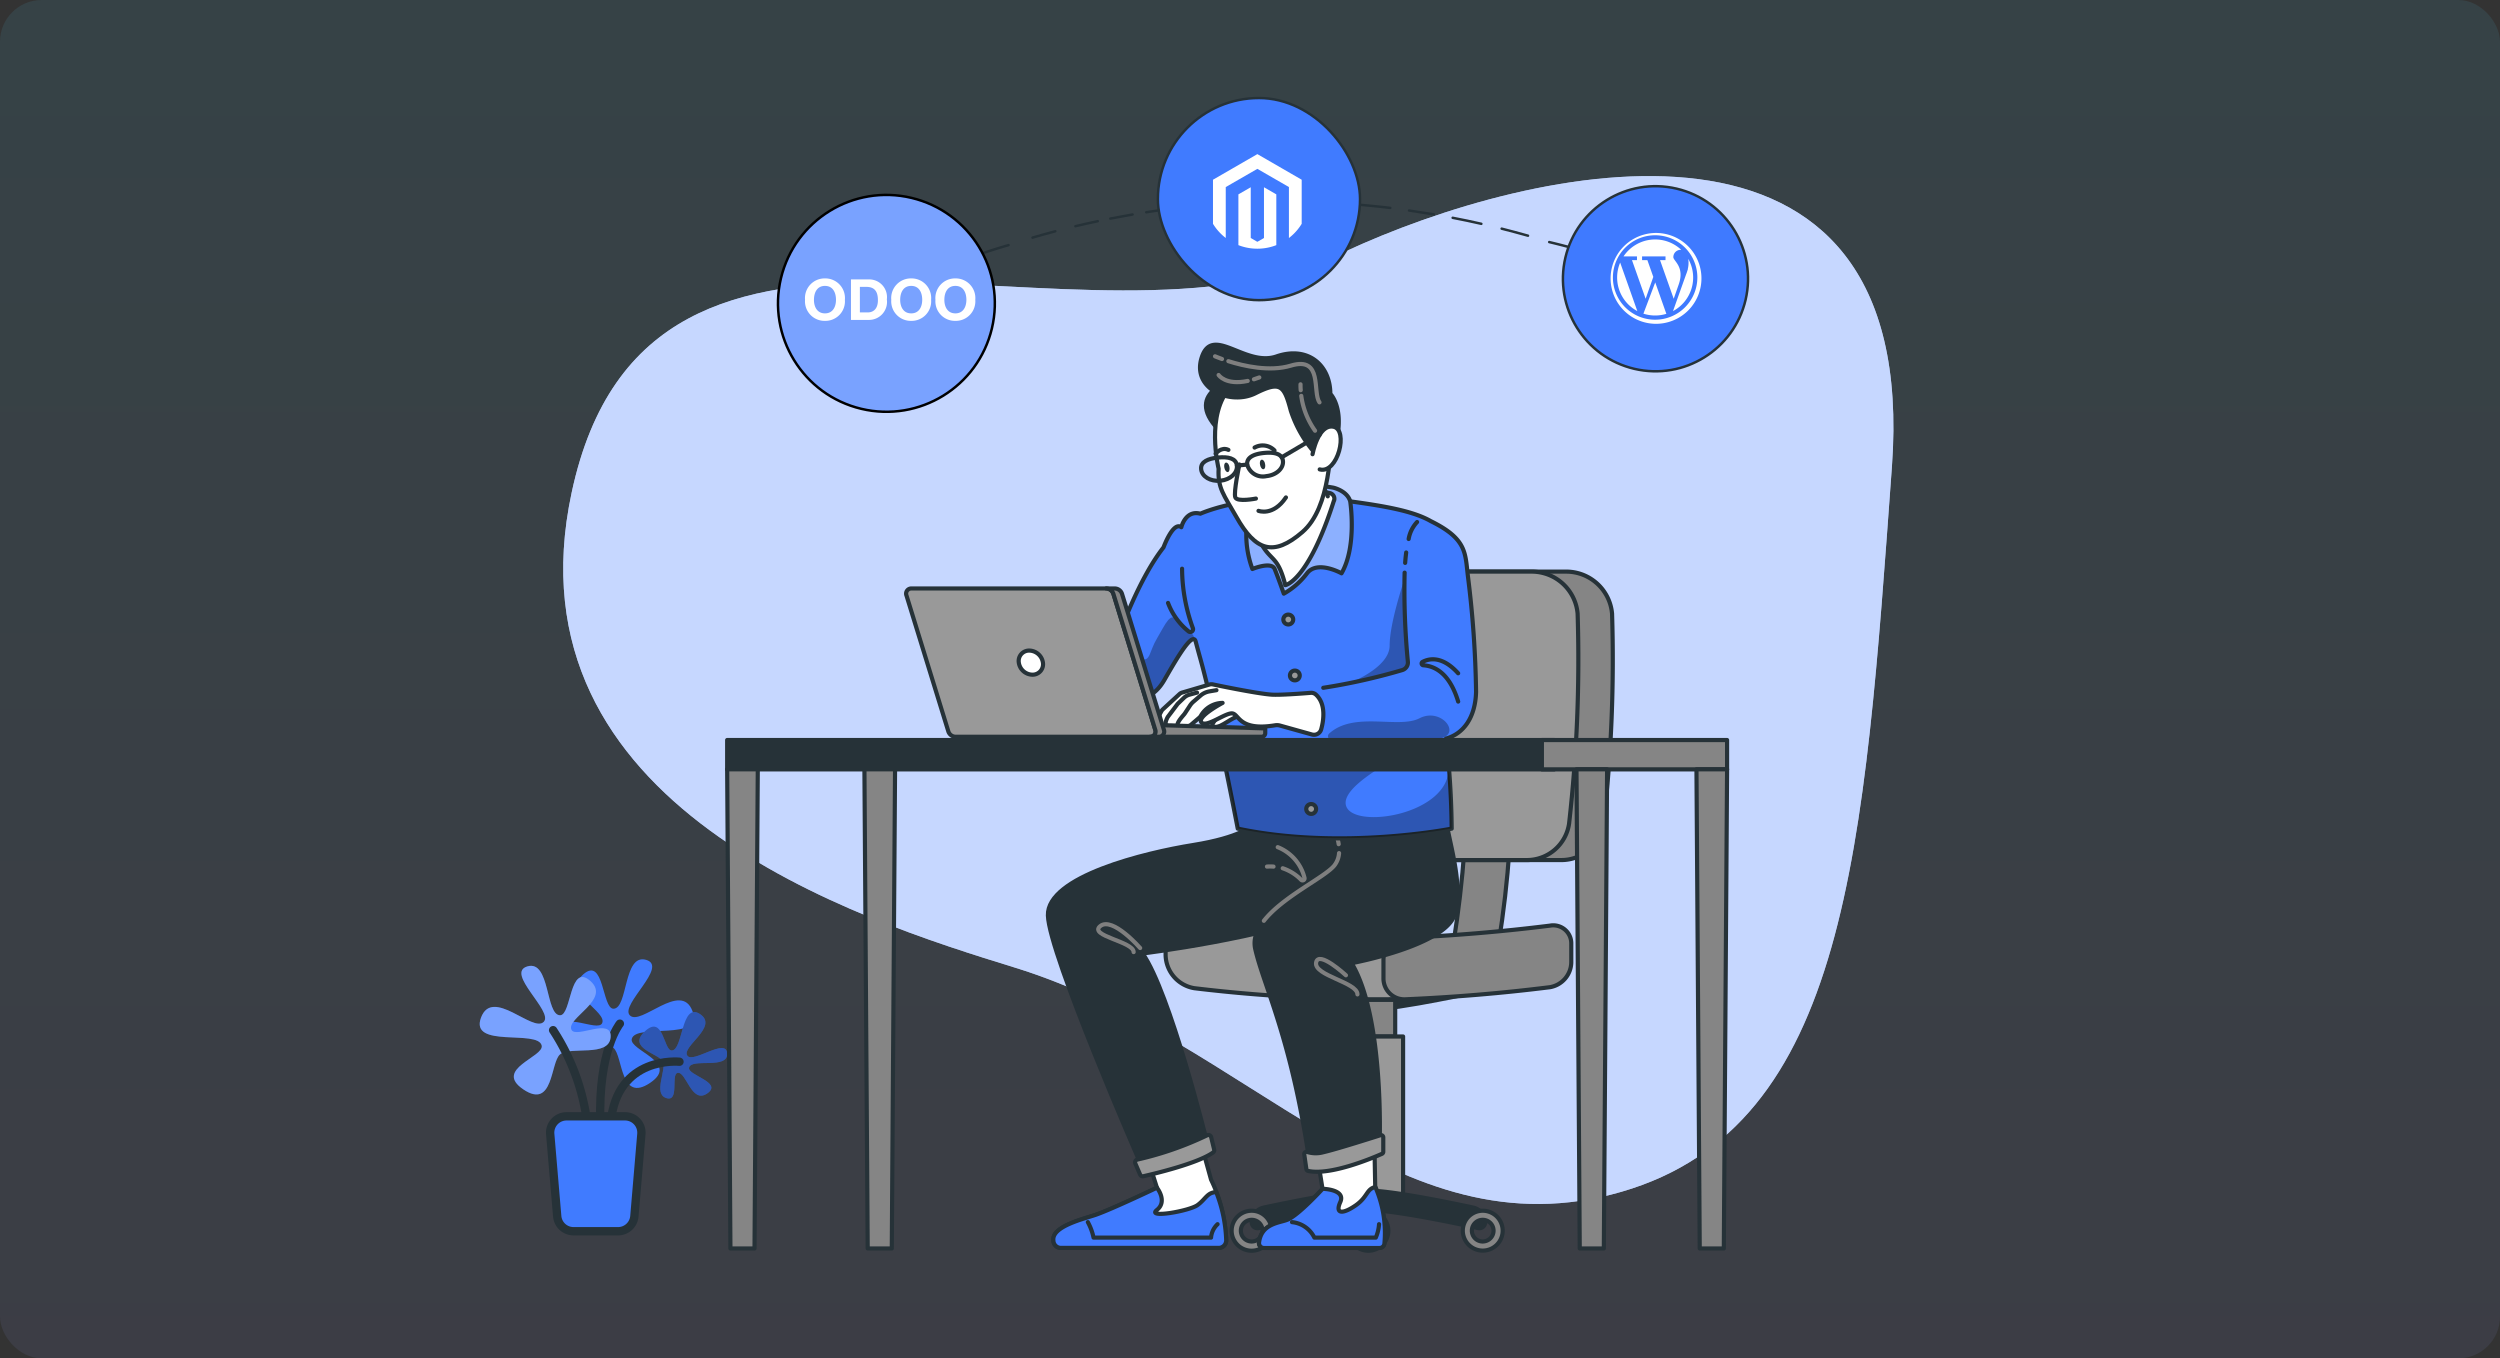 <svg xmlns="http://www.w3.org/2000/svg" xmlns:xlink="http://www.w3.org/1999/xlink" width="300" height="163" viewBox="0 0 300 163">
  <rect x="0" y="0" width="300" height="163" fill="#333333" stroke="none"/>
  <defs>
    <linearGradient id="linear-gradient" x1="0.5" y1="1" x2="0.5" gradientUnits="objectBoundingBox">
      <stop offset="0" stop-color="#8999e4"/>
      <stop offset="1" stop-color="#4dc7ed"/>
    </linearGradient>
    <clipPath id="clip-path">
      <path id="Path_9014" data-name="Path 9014" d="M224.229,194.99c.18.687.367,1.37.554,2.038,1.952,7.028,4.49,20.4,4.49,20.4,12.494,2.635,25.671,0,25.671,0a98.792,98.792,0,0,0-.679-10.8c2.046-.566,3.514-2.456,3.608-5.6a123.37,123.37,0,0,0-.976-13.86c-.34-2.815-.1-4.49-4.459-6.637-2.186-1.261-5.817-1.858-10.28-2.456-8.785-1.171-15.125.605-17.374,1.562-1.784-.469-2.28,1.624-2.28,1.624-.988-.746-2.136,2.417-2.136,2.417-2.889,3.686-5.161,9.894-5.919,12.1a2.585,2.585,0,0,1-.882,1.214,2.657,2.657,0,0,0-.91,3.494l4.2,1.285s2.034.531,3.588-2.143C221.738,197.4,223.862,193.608,224.229,194.99Z" transform="translate(-212.34 -177.691)" fill="#407bff" stroke="#263238" stroke-linecap="round" stroke-linejoin="round" stroke-width="0.5"/>
    </clipPath>
    <clipPath id="clip-path-2">
      <path id="Path_9033" data-name="Path 9033" d="M270.8,175.746c-.367-1.285-2.042-1.644-2.042-1.644-8-1.367-9.694,1.562-9.694,1.562a11.784,11.784,0,0,0,0,8.2s2.276-.945,2.667,0,1.1,2.959,1.1,2.959a9.026,9.026,0,0,0,2.784-2.44c1.238-1.628,4.142,0,4.142,0C271.64,181.13,270.8,175.746,270.8,175.746Zm-1.952-.094c-3.1,9.73-5.833,10.151-5.833,10.151-.91-3.576-1.691-2.8-2.928-5.033a7.609,7.609,0,0,1-.484-4.9.683.683,0,0,1,.351-.469c3.077-1.562,6.84-.988,8.39-.648a.695.695,0,0,1,.519.9Z" transform="translate(-258.325 -173.739)" fill="#407bff" stroke="#263238" stroke-linecap="round" stroke-linejoin="round" stroke-width="0.5"/>
    </clipPath>
    <clipPath id="clip-path-3">
      <ellipse id="Ellipse_114" data-name="Ellipse 114" cx="13.01" cy="13.01" rx="13.01" ry="13.01" transform="translate(0 25.31) rotate(-76.59)" fill="#407bff" stroke="#263238" stroke-linecap="round" stroke-linejoin="round" stroke-width="0.3"/>
    </clipPath>
    <clipPath id="clip-path-4">
      <ellipse id="Ellipse_118" data-name="Ellipse 118" cx="11.101" cy="11.101" rx="11.101" ry="11.101" transform="matrix(0.228, -0.974, 0.974, 0.228, 0, 21.619)" fill="#407bff" stroke="#263238" stroke-linecap="round" stroke-linejoin="round" stroke-width="0.3"/>
    </clipPath>
  </defs>
  <g id="تطوير_الحلول_الرقمية" data-name="تطوير الحلول الرقمية" transform="translate(-533 -7799.525)">
    <rect id="Rectangle_2949" data-name="Rectangle 2949" width="300" height="163" rx="5" transform="translate(533 7799.525)" opacity="0.1" fill="url(#linear-gradient)"/>
    <g id="Group_7244" data-name="Group 7244" transform="translate(-340 961)">
      <g id="Programmer-bro" transform="translate(902.809 6781.153)">
        <g id="freepik--background-simple--inject-62" transform="translate(37.778 78.5)">
          <path id="Path_8975" data-name="Path 8975" d="M102.509,173.864c-18.612-5.735-61.223-19.2-53.1-57,9.37-43.666,60.993-14.056,92.661-28.829,22.415-10.452,69.2-21.474,65.768,25.714-3.342,45.9-5.259,79.152-32.456,87.043S130.655,182.532,102.509,173.864Z" transform="translate(-48.392 -78.906)" fill="#c6d8ff"/>
          <path id="Path_8976" data-name="Path 8976" d="M102.509,173.864c-18.612-5.735-61.223-19.2-53.1-57,9.37-43.666,60.993-14.056,92.661-28.829,22.415-10.452,69.2-21.474,65.768,25.714-3.342,45.9-5.259,79.152-32.456,87.043S130.655,182.532,102.509,173.864Z" transform="translate(-48.392 -78.906)" fill="#c6d8ff" opacity="0.7"/>
        </g>
        <g id="freepik--Plant--inject-62" transform="translate(27.756 172.493)">
          <path id="Path_8977" data-name="Path 8977" d="M88.675,250.174c1.16.967.773,6.65,4.4,4.2s-2.552-3.893-2.2-5.279c.495-1.933,8.654.387,7.286-3.325s-6.248,1.871-7.529.489c-1.179-1.272,4.693-5.869,1.956-6.65s-2.155,5.867-3.912,5.867c-1.372,0-1.115-6.356-3.638-4.108s2.99,4.465,2.269,5.861c-.549,1.061-4.889-1.558-4.693.887S87.438,249.151,88.675,250.174Z" transform="translate(-72.627 -239.55)" fill="#407bff"/>
          <path id="Path_8978" data-name="Path 8978" d="M108.127,279.47s-2.637,3.2-2.343,11.9" transform="translate(-91.306 -271.753)" fill="none" stroke="#263238" stroke-linecap="round" stroke-linejoin="round" stroke-width="1"/>
          <path id="Path_8979" data-name="Path 8979" d="M132.913,278.167c-.468-.941-4.347-1.585-2.126-3.628s2.213,2.337,3.2,2.32c1.382-.023,1.113-5.88,3.394-4.369s-2.254,3.9-1.527,4.983c.667,1,4.692-2.221,4.782-.255s-4.287.51-4.568,1.7c-.218.922,4.1,1.761,2.182,3.093s-2.526-2.72-3.578-2.457c-.8.193.269,3.536-1.343,3.014S133.4,279.153,132.913,278.167Z" transform="translate(-110.944 -265.921)" fill="#407bff"/>
          <path id="Path_8980" data-name="Path 8980" d="M132.913,278.167c-.468-.941-4.347-1.585-2.126-3.628s2.213,2.337,3.2,2.32c1.382-.023,1.113-5.88,3.394-4.369s-2.254,3.9-1.527,4.983c.667,1,4.692-2.221,4.782-.255s-4.287.51-4.568,1.7c-.218.922,4.1,1.761,2.182,3.093s-2.526-2.72-3.578-2.457c-.8.193.269,3.536-1.343,3.014S133.4,279.153,132.913,278.167Z" transform="translate(-110.944 -265.921)" opacity="0.3"/>
          <path id="Path_8981" data-name="Path 8981" d="M120.546,303.025s-7.514-.783-8.256,7.334" transform="translate(-96.572 -290.738)" fill="none" stroke="#263238" stroke-linecap="round" stroke-linejoin="round" stroke-width="1"/>
          <path id="Path_8982" data-name="Path 8982" d="M40.617,254.223c-1.16.967-.773,6.65-4.4,4.2s2.554-3.9,2.2-5.279c-.493-1.933-8.654.387-7.284-3.325s6.246,1.873,7.539.489c1.177-1.27-4.693-5.867-1.956-6.65s2.148,5.869,3.911,5.869c1.372,0,1.117-6.358,3.64-4.108s-2.992,4.465-2.269,5.861c.547,1.061,4.889-1.558,4.693.885S41.848,253.2,40.617,254.223Z" transform="translate(-30.979 -242.816)" fill="#407bff"/>
          <path id="Path_8983" data-name="Path 8983" d="M40.617,254.223c-1.16.967-.773,6.65-4.4,4.2s2.554-3.9,2.2-5.279c-.493-1.933-8.654.387-7.284-3.325s6.246,1.873,7.539.489c1.177-1.27-4.693-5.867-1.956-6.65s2.148,5.869,3.911,5.869c1.372,0,1.117-6.358,3.64-4.108s-2.992,4.465-2.269,5.861c.547,1.061,4.889-1.558,4.693.885S41.848,253.2,40.617,254.223Z" transform="translate(-30.979 -242.816)" fill="#fff" opacity="0.3"/>
          <path id="Path_8984" data-name="Path 8984" d="M76.54,283.52a26.273,26.273,0,0,1,4.2,12.2" transform="translate(-67.733 -275.02)" fill="none" stroke="#263238" stroke-linecap="round" stroke-linejoin="round" stroke-width="1"/>
          <path id="Path_8985" data-name="Path 8985" d="M77.51,350.79h5.335a1.968,1.968,0,0,0,1.97-1.805l.839-9.859A1.968,1.968,0,0,0,83.694,337H76.671a1.966,1.966,0,0,0-1.958,2.126l.839,9.859A1.966,1.966,0,0,0,77.51,350.79Z" transform="translate(-66.253 -318.162)" fill="#407bff" stroke="#263238" stroke-linecap="round" stroke-linejoin="round" stroke-width="1"/>
        </g>
        <g id="freepik--Character--inject-62" transform="translate(95.35 98.739)">
          <path id="Path_8986" data-name="Path 8986" d="M274.015,331.443c-3.6,0-14-2.343-14-2.343h28.01S277.615,331.443,274.015,331.443Z" transform="translate(-234.961 -251.656)" fill="#263238" stroke="#263238" stroke-linecap="round" stroke-linejoin="round" stroke-width="0.5"/>
          <rect id="Rectangle_3253" data-name="Rectangle 3253" width="6.419" height="4.4" transform="translate(35.845 78.612)" fill="#858585" stroke="#263238" stroke-linecap="round" stroke-linejoin="round" stroke-width="0.5"/>
          <rect id="Rectangle_3254" data-name="Rectangle 3254" width="8.316" height="18.916" transform="translate(34.896 83.012)" fill="#999" stroke="#263238" stroke-linecap="round" stroke-linejoin="round" stroke-width="0.5"/>
          <path id="Path_8987" data-name="Path 8987" d="M327.423,297.1H322c.6-3.725,1.046-7.52,1.32-11.28h5.4C328.466,289.58,328.024,293.375,327.423,297.1Z" transform="translate(-272.748 -225.273)" fill="#858585" stroke="#263238" stroke-linecap="round" stroke-linejoin="round" stroke-width="0.5"/>
          <path id="Path_8988" data-name="Path 8988" d="M314.148,200.48h-23.3a4.045,4.045,0,0,0-4,5.04,177.125,177.125,0,0,1,2.663,25.2,4.353,4.353,0,0,0,4.392,4.373h19.615a5.115,5.115,0,0,0,5.009-4.373,175.235,175.235,0,0,0,1.023-25.2A5.529,5.529,0,0,0,314.148,200.48Z" transform="translate(-251.262 -173.253)" fill="#858585" stroke="#263238" stroke-linecap="round" stroke-linejoin="round" stroke-width="0.5"/>
          <path id="Path_8989" data-name="Path 8989" d="M315.422,205.52a175.235,175.235,0,0,1-1.023,25.2,5.115,5.115,0,0,1-5.009,4.373H293.906a4.353,4.353,0,0,1-4.392-4.373,177.127,177.127,0,0,0-2.659-25.2,4.039,4.039,0,0,1,4-5.04h19.166A5.529,5.529,0,0,1,315.422,205.52Z" transform="translate(-251.267 -173.253)" fill="#999" stroke="#263238" stroke-linecap="round" stroke-linejoin="round" stroke-width="0.5"/>
          <path id="Path_8990" data-name="Path 8990" d="M288.02,394.548a.7.7,0,0,1-.843.679c-2.549-.554-10.182-2.163-13.161-2.163s-10.616,1.609-13.165,2.163a.691.691,0,0,1-.839-.679h0a1.823,1.823,0,0,1,1.441-1.784c2.983-.64,9.788-2.034,12.564-2.034s9.581,1.394,12.564,2.034A1.827,1.827,0,0,1,288.02,394.548Z" transform="translate(-234.961 -289.223)" fill="#263238" stroke="#263238" stroke-linecap="round" stroke-linejoin="round" stroke-width="0.5"/>
          <path id="Path_8991" data-name="Path 8991" d="M256.251,396.91a2.4,2.4,0,1,0,2.393,2.393A2.4,2.4,0,0,0,256.251,396.91Zm0,3.693a1.3,1.3,0,1,1,1.3-1.3A1.3,1.3,0,0,1,256.251,400.6Z" transform="translate(-231.206 -292.99)" fill="#858585" stroke="#263238" stroke-linecap="round" stroke-linejoin="round" stroke-width="0.5"/>
          <path id="Path_8992" data-name="Path 8992" d="M292.125,396.91a2.4,2.4,0,1,0,2.389,2.378A2.4,2.4,0,0,0,292.125,396.91Zm0,3.693a1.3,1.3,0,1,1,.922-.388A1.3,1.3,0,0,1,292.125,400.6Z" transform="translate(-253.071 -292.99)" fill="#858585" stroke="#263238" stroke-linecap="round" stroke-linejoin="round" stroke-width="0.5"/>
          <path id="Path_8993" data-name="Path 8993" d="M327.257,396.91a2.393,2.393,0,1,0,1.695.7A2.4,2.4,0,0,0,327.257,396.91Zm0,3.693a1.3,1.3,0,1,1,1.3-1.3A1.3,1.3,0,0,1,327.257,400.6Z" transform="translate(-274.491 -292.99)" fill="#858585" stroke="#263238" stroke-linecap="round" stroke-linejoin="round" stroke-width="0.5"/>
          <path id="Path_8994" data-name="Path 8994" d="M264.976,310.765a184.707,184.707,0,0,1-27.99-1.238,2.928,2.928,0,0,0-3.448,2.963v.457a4.119,4.119,0,0,0,3.448,3.967,185.216,185.216,0,0,0,27.99,1.238Z" transform="translate(-218.824 -239.696)" fill="#999" stroke="#263238" stroke-linecap="round" stroke-linejoin="round" stroke-width="0.5"/>
          <path id="Path_8995" data-name="Path 8995" d="M320.474,316.619c-5.8.726-11.553,1.206-17.394,1.456a2.5,2.5,0,0,1-2.581-2.518v-2.245a2.647,2.647,0,0,1,2.581-2.62c5.856-.254,11.592-.734,17.394-1.46a2.163,2.163,0,0,1,2.561,2.19v2.245A3.077,3.077,0,0,1,320.474,316.619Z" transform="translate(-259.642 -239.522)" fill="#858585" stroke="#263238" stroke-linecap="round" stroke-linejoin="round" stroke-width="0.5"/>
          <path id="Path_8996" data-name="Path 8996" d="M219.773,383.355a18.126,18.126,0,0,0-1.823-7.282l-2-7.223-6.247,2.667,1.757,5.532s-5.368,2.561-7.352,3.252c-1.32.461-5.271,1.367-5.076,3.061h0a.91.91,0,0,0,.91.91h18.92a.91.91,0,0,0,.914-.918Z" transform="translate(-197.784 -275.886)" fill="#fff" stroke="#263238" stroke-linecap="round" stroke-linejoin="round" stroke-width="0.5"/>
          <path id="Path_8997" data-name="Path 8997" d="M216.333,391.921c-.976.718-6.181,1.628-4.876.586s0-2.667,0-2.667-5.368,2.561-7.352,3.252c-1.32.461-5.271,1.367-5.076,3.061a.91.91,0,0,0,.91.91h18.92a.906.906,0,0,0,.91-.918,17.23,17.23,0,0,0-1.195-5.771C217.5,390.387,217.309,391.207,216.333,391.921Z" transform="translate(-197.784 -288.681)" fill="#407bff" stroke="#263238" stroke-linecap="round" stroke-linejoin="round" stroke-width="0.5"/>
          <path id="Path_8998" data-name="Path 8998" d="M262.81,386.548h13.86a.6.6,0,0,0,.586-.484,13.774,13.774,0,0,0-1.085-6.836l-.125-6.637-7.1,1.206.9,5.661s-2.858,3.147-4.217,3.709c-.953.39-3.123.437-3.412,2.733a.593.593,0,0,0,.593.648Z" transform="translate(-236.304 -278.166)" fill="#fff" stroke="#263238" stroke-linecap="round" stroke-linejoin="round" stroke-width="0.5"/>
          <path id="Path_8999" data-name="Path 8999" d="M273.865,391.814c-1.464,1.023-2.546,1.144-1.862-.39s-2.12-1.589-2.12-1.589-2.858,3.147-4.217,3.709c-.953.39-3.123.437-3.412,2.733a.593.593,0,0,0,.593.664h13.86a.6.6,0,0,0,.586-.484,13.774,13.774,0,0,0-1.085-6.836C275.122,389.87,275.317,390.787,273.865,391.814Z" transform="translate(-236.326 -288.547)" fill="#407bff" stroke="#263238" stroke-linecap="round" stroke-linejoin="round" stroke-width="0.5"/>
          <path id="Path_9000" data-name="Path 9000" d="M221.9,277.047s-1.4,1.429-7.11,2.343-17.569,3.772-17.425,8.457,11.065,29.673,11.065,29.673,5.466-1.039,8-2.6c0,0-4.4-17.831-7.7-22.516,0,0,14.809-1.823,23-5.2s3.373-11.088,3.373-11.088Z" transform="translate(-196.775 -219.354)" fill="#263238" stroke="#263238" stroke-linecap="round" stroke-linejoin="round" stroke-width="0.5"/>
          <path id="Path_9001" data-name="Path 9001" d="M269.911,276.375s2.1,3.514.531,5.466-10.483,5.595-9.476,10.022,4.334,10.67,6.5,25.507a43.459,43.459,0,0,0,8.429-2.214s.562-15.094-3.362-21.6c0,0,11.237-2.081,12.377-5.857s-.992-9.546-1.035-11.608Z" transform="translate(-235.495 -219.342)" fill="#263238" stroke="#263238" stroke-linecap="round" stroke-linejoin="round" stroke-width="0.5"/>
          <path id="Path_9002" data-name="Path 9002" d="M265.481,291.117a5.2,5.2,0,0,0-.781,0" transform="translate(-237.82 -228.493)" fill="none" stroke="#7f7f7f" stroke-linecap="round" stroke-linejoin="round" stroke-width="0.5"/>
          <path id="Path_9003" data-name="Path 9003" d="M268,285.17a5.329,5.329,0,0,1,3.213,3.69.242.242,0,0,1-.39.242,5.568,5.568,0,0,0-2.222-1.4" transform="translate(-239.831 -224.877)" fill="none" stroke="#7f7f7f" stroke-linecap="round" stroke-linejoin="round" stroke-width="0.5"/>
          <path id="Path_9004" data-name="Path 9004" d="M217.073,312.194c0-1.269-5.466-1.952-4-3.123s4.783,2.635,4.783,2.635" transform="translate(-206.196 -239.31)" fill="none" stroke="#7f7f7f" stroke-linecap="round" stroke-linejoin="round" stroke-width="0.5"/>
          <path id="Path_9005" data-name="Path 9005" d="M284.738,323.786c0-1.452-5.224-2.245-4.962-3.807s3.58,1.515,3.58,1.515" transform="translate(-247.003 -245.826)" fill="none" stroke="#7f7f7f" stroke-linecap="round" stroke-linejoin="round" stroke-width="0.5"/>
          <path id="Path_9006" data-name="Path 9006" d="M224.189,377.06l.574,1.327a.344.344,0,0,0,.39.2c1.261-.285,6.524-1.527,8.371-2.854a.332.332,0,0,0,.125-.351l-.359-1.48a.34.34,0,0,0-.5-.219,39.44,39.44,0,0,1-8.375,2.909.347.347,0,0,0-.23.468Z" transform="translate(-213.109 -278.806)" fill="#999" stroke="#263238" stroke-linecap="round" stroke-linejoin="round" stroke-width="0.5"/>
          <path id="Path_9007" data-name="Path 9007" d="M276.146,375.99a.269.269,0,0,1,.355-.293,3.432,3.432,0,0,0,1.952.027c1.448-.328,5.591-1.64,6.825-2.034a.269.269,0,0,1,.351.258v1.726a.266.266,0,0,1-.16.246c-.968.433-6.157,2.655-8.871,2.05a.265.265,0,0,1-.2-.226Z" transform="translate(-244.795 -278.828)" fill="#999" stroke="#263238" stroke-linecap="round" stroke-linejoin="round" stroke-width="0.5"/>
          <path id="Path_9008" data-name="Path 9008" d="M272.763,287a2.733,2.733,0,0,1-.566,1.484c-1.148,1.425-6.2,3.748-8.457,6.637" transform="translate(-237.234 -225.993)" fill="none" stroke="#7f7f7f" stroke-linecap="round" stroke-linejoin="round" stroke-width="0.5"/>
          <path id="Path_9009" data-name="Path 9009" d="M286.22,282a6.249,6.249,0,0,1,.2.878" transform="translate(-250.937 -222.945)" fill="none" stroke="#7f7f7f" stroke-linecap="round" stroke-linejoin="round" stroke-width="0.5"/>
          <path id="Path_9010" data-name="Path 9010" d="M209.64,400.42a6.669,6.669,0,0,1,.683,1.855h14.1a2.491,2.491,0,0,1,.781-1.609" transform="translate(-204.257 -295.13)" fill="none" stroke="#263238" stroke-linecap="round" stroke-linejoin="round" stroke-width="0.5"/>
          <path id="Path_9011" data-name="Path 9011" d="M272.39,400.42a3.356,3.356,0,0,1,2.682,1.855h7.371a4.794,4.794,0,0,0,.39-1.609" transform="translate(-242.507 -295.13)" fill="none" stroke="#263238" stroke-linecap="round" stroke-linejoin="round" stroke-width="0.5"/>
          <path id="Path_9012" data-name="Path 9012" d="M224.229,194.99c.18.687.367,1.37.554,2.038,1.952,7.028,4.49,20.4,4.49,20.4,12.494,2.635,25.671,0,25.671,0a98.792,98.792,0,0,0-.679-10.8c2.046-.566,3.514-2.456,3.608-5.6a123.37,123.37,0,0,0-.976-13.86c-.34-2.815-.1-4.49-4.459-6.637-2.186-1.261-5.817-1.858-10.28-2.456-8.785-1.171-15.125.605-17.374,1.562-1.784-.469-2.28,1.624-2.28,1.624-.988-.746-2.136,2.417-2.136,2.417-2.889,3.686-5.161,9.894-5.919,12.1a2.585,2.585,0,0,1-.882,1.214,2.657,2.657,0,0,0-.91,3.494l4.2,1.285s2.034.531,3.588-2.143C221.738,197.4,223.862,193.608,224.229,194.99Z" transform="translate(-205.903 -159.361)" fill="#407bff"/>
          <g id="Group_5369" data-name="Group 5369" transform="translate(6.438 18.33)" clip-path="url(#clip-path)">
            <path id="Path_9013" data-name="Path 9013" d="M222.393,222.475s-.1-1.952-1.659-2.292.437-.925,1.659-.633.937-.781,1.983-2.538,1.562-3.147,2.444-2.136,1.8,1.171,2.175,2.553-1.48,4.685-1.48,4.685l-2.913,2.261-1.48.828h-2.206l-.757-1.909Z" transform="translate(-217.107 -200.15)" opacity="0.3"/>
          </g>
          <path id="Path_9015" data-name="Path 9015" d="M224.229,194.99c.18.687.367,1.37.554,2.038,1.952,7.028,4.49,20.4,4.49,20.4,12.494,2.635,25.671,0,25.671,0a98.792,98.792,0,0,0-.679-10.8c2.046-.566,3.514-2.456,3.608-5.6a123.37,123.37,0,0,0-.976-13.86c-.34-2.815-.1-4.49-4.459-6.637-2.186-1.261-5.817-1.858-10.28-2.456-8.785-1.171-15.125.605-17.374,1.562-1.784-.469-2.28,1.624-2.28,1.624-.988-.746-2.136,2.417-2.136,2.417-2.889,3.686-5.161,9.894-5.919,12.1a2.585,2.585,0,0,1-.882,1.214,2.657,2.657,0,0,0-.91,3.494l4.2,1.285s2.034.531,3.588-2.143C221.738,197.4,223.862,193.608,224.229,194.99Z" transform="translate(-205.903 -159.361)" fill="none" stroke="#263238" stroke-linecap="round" stroke-linejoin="round" stroke-width="0.5"/>
          <path id="Path_9016" data-name="Path 9016" d="M278.388,264.573a70.584,70.584,0,0,0-.371-7.512c.426,5.946-11.955,7.809-12.345,4.584s12.037-7.871,5.275-6.247c-5.9,1.417-17.335.062-20.146-.3,1.081,5.076,1.917,9.48,1.917,9.48C265.211,267.208,278.388,264.573,278.388,264.573Z" transform="translate(-229.347 -206.525)" opacity="0.3"/>
          <path id="Path_9017" data-name="Path 9017" d="M296.411,202.92s-1.769,5.173-1.765,7.906-4.955,4.568-4.966,4.568c2.659-.539,5.243-1.253,6.477-1.612a.949.949,0,0,0,.687-1,95.2,95.2,0,0,1-.433-9.866Z" transform="translate(-253.047 -174.74)" opacity="0.3"/>
          <path id="Path_9018" data-name="Path 9018" d="M235.973,199.59a21.06,21.06,0,0,0,1.3,7.141.336.336,0,0,1-.508.39,7.937,7.937,0,0,1-2.475-3.424" transform="translate(-219.283 -172.71)" fill="none" stroke="#263238" stroke-linecap="round" stroke-linejoin="round" stroke-width="0.5"/>
          <path id="Path_9019" data-name="Path 9019" d="M316.614,232.5c-1.031-3.416-2.815-4.271-4.2-4.357a.219.219,0,0,1-.1-.39c.8-.433,2.37-.781,4.295,1.351" transform="translate(-266.792 -189.678)" fill="none" stroke="#263238" stroke-linecap="round" stroke-linejoin="round" stroke-width="0.5"/>
          <path id="Path_9020" data-name="Path 9020" d="M270.9,214.354a.59.59,0,1,1-.271-.567.59.59,0,0,1,.271.567Z" transform="translate(-240.88 -181.309)" fill="#999" stroke="#263238" stroke-linecap="round" stroke-linejoin="round" stroke-width="0.5"/>
          <path id="Path_9021" data-name="Path 9021" d="M272.931,231.486a.586.586,0,1,1-.586-.586A.586.586,0,0,1,272.931,231.486Z" transform="translate(-242.123 -191.796)" fill="#999" stroke="#263238" stroke-linecap="round" stroke-linejoin="round" stroke-width="0.5"/>
          <path id="Path_9022" data-name="Path 9022" d="M277.949,272.506a.59.59,0,1,1-.59-.586.59.59,0,0,1,.59.586Z" transform="translate(-245.177 -216.8)" fill="#999" stroke="#263238" stroke-linecap="round" stroke-linejoin="round" stroke-width="0.5"/>
          <path id="Path_9023" data-name="Path 9023" d="M249.118,243.093s-1.917,1.827-1,1.858,2.065-1.226,3.123-1.37-.652-.781-.652-.781Z" transform="translate(-227.559 -199.05)" fill="#fff" stroke="#263238" stroke-linecap="round" stroke-linejoin="round" stroke-width="0.5"/>
          <path id="Path_9024" data-name="Path 9024" d="M250,236.341a.839.839,0,0,0-.636-.211c-.937.078-3.631.281-4.646.219-1.8-.113-7.118-1.238-7.118-1.238a.836.836,0,0,0-.367.02l-3.291.968a.781.781,0,0,0-.32.184l-1.991,1.827a.851.851,0,0,0-.164.211l-.414.757a.812.812,0,0,0,.144.972h0l3.287.086a.781.781,0,0,0,.554-.2l.976-.836a.89.89,0,0,0,.168-.2,3.039,3.039,0,0,1,2.616-1.562s-3.123,1.659-2.534,2.343,2.979-1.269,3.76-1.074.832,2.112,5.076,1.417a1.335,1.335,0,0,1,.57.027l3.865,1.081a.894.894,0,0,0,1.1-.64C250.942,239.395,251.207,237.442,250,236.341Z" transform="translate(-217.248 -194.356)" fill="#fff" stroke="#263238" stroke-linecap="round" stroke-linejoin="round" stroke-width="0.5"/>
          <path id="Path_9025" data-name="Path 9025" d="M241.866,236.92l-.828.141a2.225,2.225,0,0,0-1.089.515l-.878.754a2.3,2.3,0,0,0-.39.457l-.566.863a2.048,2.048,0,0,1-.207.269c-.336.39-1.261,1.472-.262,1.324" transform="translate(-221.053 -195.465)" fill="#fff" stroke="#263238" stroke-linecap="round" stroke-linejoin="round" stroke-width="0.5"/>
          <path id="Path_9026" data-name="Path 9026" d="M237.31,237.67l-.855.234a1.561,1.561,0,0,0-.711.39l-.668.64a1.172,1.172,0,0,0-.176.2l-1.1,1.456s-.586,1.031,0,1.05" transform="translate(-218.827 -195.923)" fill="#fff" stroke="#263238" stroke-linecap="round" stroke-linejoin="round" stroke-width="0.5"/>
          <path id="Path_9027" data-name="Path 9027" d="M291.761,200.8a89.643,89.643,0,0,0,.39,10.694.949.949,0,0,1-.687,1A73.158,73.158,0,0,1,282,214.617" transform="translate(-248.365 -173.448)" fill="none" stroke="#263238" stroke-linecap="round" stroke-linejoin="round" stroke-width="0.5"/>
          <path id="Path_9028" data-name="Path 9028" d="M307.285,194.6c-.051.39-.094.816-.125,1.249" transform="translate(-263.702 -169.668)" fill="none" stroke="#263238" stroke-linecap="round" stroke-linejoin="round" stroke-width="0.5"/>
          <path id="Path_9029" data-name="Path 9029" d="M309.251,185.24a3.966,3.966,0,0,0-1.011,2.034" transform="translate(-264.36 -163.963)" fill="none" stroke="#263238" stroke-linecap="round" stroke-linejoin="round" stroke-width="0.5"/>
          <path id="Path_9030" data-name="Path 9030" d="M260.242,176.425s.246-.781,1.562-1.222,5.88-1.14,8.226,0-2.147,7.344-2.147,7.344l-2.081,2.881-1.855,1.39-.828-2.471-1.074-1.117s-2.319-1.9-2.124-3.779S260.242,176.425,260.242,176.425Z" transform="translate(-234.9 -157.467)" fill="#fff"/>
          <path id="Path_9031" data-name="Path 9031" d="M270.8,175.746c-.367-1.285-2.042-1.644-2.042-1.644-8-1.367-9.694,1.562-9.694,1.562a11.784,11.784,0,0,0,0,8.2s2.276-.945,2.667,0,1.1,2.959,1.1,2.959a9.026,9.026,0,0,0,2.784-2.44c1.238-1.628,4.142,0,4.142,0C271.64,181.13,270.8,175.746,270.8,175.746Zm-1.952-.094c-3.1,9.73-5.833,10.151-5.833,10.151-.91-3.576-1.691-2.8-2.928-5.033a7.609,7.609,0,0,1-.484-4.9.683.683,0,0,1,.351-.469c3.077-1.562,6.84-.988,8.39-.648a.695.695,0,0,1,.519.9Z" transform="translate(-233.933 -156.952)" fill="#407bff"/>
          <g id="Group_5370" data-name="Group 5370" transform="translate(24.391 16.787)" clip-path="url(#clip-path-2)">
            <path id="Path_9032" data-name="Path 9032" d="M270.8,175.746c-.367-1.285-2.042-1.644-2.042-1.644-8-1.367-9.694,1.562-9.694,1.562a11.784,11.784,0,0,0,0,8.2s2.276-.945,2.667,0,1.1,2.959,1.1,2.959a9.026,9.026,0,0,0,2.784-2.44c1.238-1.628,4.142,0,4.142,0C271.64,181.13,270.8,175.746,270.8,175.746Zm-1.952-.094c-3.1,9.73-5.833,10.151-5.833,10.151-.91-3.576-1.691-2.8-2.928-5.033a7.609,7.609,0,0,1-.484-4.9.683.683,0,0,1,.351-.469c3.077-1.562,6.84-.988,8.39-.648a.695.695,0,0,1,.519.9Z" transform="translate(-258.325 -173.739)" fill="#fff" opacity="0.4"/>
          </g>
          <path id="Path_9034" data-name="Path 9034" d="M270.8,175.746c-.367-1.285-2.042-1.644-2.042-1.644-8-1.367-9.694,1.562-9.694,1.562a11.784,11.784,0,0,0,0,8.2s2.276-.945,2.667,0,1.1,2.959,1.1,2.959a9.026,9.026,0,0,0,2.784-2.44c1.238-1.628,4.142,0,4.142,0C271.64,181.13,270.8,175.746,270.8,175.746Zm-1.952-.094c-3.1,9.73-5.833,10.151-5.833,10.151-.91-3.576-1.691-2.8-2.928-5.033a7.609,7.609,0,0,1-.484-4.9.683.683,0,0,1,.351-.469c3.077-1.562,6.84-.988,8.39-.648a.695.695,0,0,1,.519.9Z" transform="translate(-233.933 -156.952)" fill="none" stroke="#263238" stroke-linecap="round" stroke-linejoin="round" stroke-width="0.5"/>
          <path id="Path_9035" data-name="Path 9035" d="M250.178,140.8s-6.9,1.382-3.1,5.856C251.29,151.642,250.178,140.8,250.178,140.8Z" transform="translate(-226.382 -136.874)" fill="#263238" stroke="#263238" stroke-linecap="round" stroke-linejoin="round" stroke-width="0.5"/>
          <path id="Path_9036" data-name="Path 9036" d="M249.158,148.673s-1.64-6.637,1.484-9.827,6.508-3.838,9.046-2.276,3.592,5.466,3.2,7.481-.2,9.238-3.682,12.232-5.618,2.257-7.918-1.823C249.764,151.785,249.041,151.016,249.158,148.673Z" transform="translate(-228.084 -133.799)" fill="#fff" stroke="#263238" stroke-linecap="round" stroke-linejoin="round" stroke-width="0.5"/>
          <path id="Path_9037" data-name="Path 9037" d="M258.44,144.317a14.593,14.593,0,0,1-3.428-5.661c-.8-3.057-1.257-3.58-4.252-2.085s-7.664-.515-6.442-4.295c1.285-3.967,5.208,1.171,8.98-.129s6.454,1.042,6.458,4.49c0,0,2.28,2.214,0,7.937Z" transform="translate(-225.274 -130.743)" fill="#263238" stroke="#263238" stroke-linecap="round" stroke-linejoin="round" stroke-width="0.5"/>
          <path id="Path_9038" data-name="Path 9038" d="M278.69,159.2s.664-3.639,2.507-3.3.527,5.708-1.644,5.122" transform="translate(-246.347 -146.062)" fill="#fff" stroke="#263238" stroke-linecap="round" stroke-linejoin="round" stroke-width="0.5"/>
          <path id="Path_9039" data-name="Path 9039" d="M255.383,167.55s-.726,3.377-.488,3.955,2.468.137,2.468.137" transform="translate(-231.814 -153.18)" fill="#fff" stroke="#263238" stroke-linecap="round" stroke-linejoin="round" stroke-width="0.5"/>
          <path id="Path_9040" data-name="Path 9040" d="M262.09,179.289s1.749.691,3.291-1.609" transform="translate(-236.229 -159.355)" fill="#fff" stroke="#263238" stroke-linecap="round" stroke-linejoin="round" stroke-width="0.5"/>
          <path id="Path_9041" data-name="Path 9041" d="M252.166,167.472c.062.312-.02.6-.184.633s-.355-.191-.422-.508,0-.6.184-.632S252.107,167.156,252.166,167.472Z" transform="translate(-229.795 -152.82)" fill="#263238"/>
          <path id="Path_9042" data-name="Path 9042" d="M263.132,166.592c.066.312,0,.6-.184.632s-.351-.2-.418-.508,0-.6.184-.633S263.089,166.276,263.132,166.592Z" transform="translate(-236.482 -152.284)" fill="#263238"/>
          <path id="Path_9043" data-name="Path 9043" d="M248.741,166.335c.09.886-.781,1.7-1.983,1.815s-2.218-.5-2.307-1.386.843-1.273,2.03-1.394S248.656,165.452,248.741,166.335Z" transform="translate(-225.473 -151.831)" fill="none" stroke="#263238" stroke-linecap="round" stroke-linejoin="round" stroke-width="0.5"/>
          <path id="Path_9044" data-name="Path 9044" d="M262.892,164.926c.09.882-.8,1.7-1.983,1.815a1.95,1.95,0,0,1-2.307-1.386c-.09-.882.843-1.277,2.03-1.394S262.806,164.04,262.892,164.926Z" transform="translate(-234.098 -150.974)" fill="none" stroke="#263238" stroke-linecap="round" stroke-linejoin="round" stroke-width="0.5"/>
          <line id="Line_106" data-name="Line 106" y1="0.121" x2="1.234" transform="translate(23.269 14.382)" fill="#fff" stroke="#263238" stroke-linecap="round" stroke-linejoin="round" stroke-width="0.5"/>
          <line id="Line_107" data-name="Line 107" y1="2.674" x2="4.537" transform="translate(28.645 10.833)" fill="#fff" stroke="#263238" stroke-linecap="round" stroke-linejoin="round" stroke-width="0.5"/>
          <line id="Line_108" data-name="Line 108" x2="0.215" y2="0.519" transform="translate(33.959 17.673)" fill="#fff" stroke="#263238" stroke-linecap="round" stroke-linejoin="round" stroke-width="0.5"/>
          <path id="Path_9045" data-name="Path 9045" d="M248.9,163.348s.691-.878,1.538-.457" transform="translate(-228.188 -150.27)" fill="#fff" stroke="#263238" stroke-linecap="round" stroke-linejoin="round" stroke-width="0.5"/>
          <path id="Path_9046" data-name="Path 9046" d="M263.276,162.232a1.981,1.981,0,0,0-2.386-.344" transform="translate(-235.497 -149.548)" fill="#fff" stroke="#263238" stroke-linecap="round" stroke-linejoin="round" stroke-width="0.5"/>
          <path id="Path_9047" data-name="Path 9047" d="M252.83,135.8c1.847.586,4.955,1.3,7.492.535,3.9-1.171,2.565,3.2,3.444,4.408" transform="translate(-230.584 -133.826)" fill="none" stroke="#7f7f7f" stroke-linecap="round" stroke-linejoin="round" stroke-width="0.5"/>
          <path id="Path_9048" data-name="Path 9048" d="M248.73,134.3s.308.137.836.324" transform="translate(-228.085 -132.911)" fill="none" stroke="#7f7f7f" stroke-linecap="round" stroke-linejoin="round" stroke-width="0.5"/>
          <path id="Path_9049" data-name="Path 9049" d="M260.68,141.023c.207-.062.422-.137.648-.223" transform="translate(-235.369 -136.874)" fill="none" stroke="#7f7f7f" stroke-linecap="round" stroke-linejoin="round" stroke-width="0.5"/>
          <path id="Path_9050" data-name="Path 9050" d="M249.83,140.05s.828,1.277,3.49.711" transform="translate(-228.755 -136.416)" fill="none" stroke="#7f7f7f" stroke-linecap="round" stroke-linejoin="round" stroke-width="0.5"/>
          <path id="Path_9051" data-name="Path 9051" d="M275.23,146.46a9.417,9.417,0,0,0,1.655,4.182" transform="translate(-244.238 -140.324)" fill="none" stroke="#7f7f7f" stroke-linecap="round" stroke-linejoin="round" stroke-width="0.5"/>
          <path id="Path_9052" data-name="Path 9052" d="M275,142.92a6.219,6.219,0,0,0,.023.7" transform="translate(-244.096 -138.166)" fill="none" stroke="#7f7f7f" stroke-linecap="round" stroke-linejoin="round" stroke-width="0.5"/>
          <path id="Path_9053" data-name="Path 9053" d="M283.606,246.859a.453.453,0,0,0,.289.8c2.639,0,9.761.031,12.494-.129,3.416-.2.808-3.9-1.952-2.491C291.934,246.348,286.609,244.169,283.606,246.859Z" transform="translate(-249.245 -200.22)" opacity="0.3"/>
          <path id="Path_9054" data-name="Path 9054" d="M207.71,235.123s1.6-4.252,5.6-3.576.945,4.029-.984,4.326C212.329,235.872,212.036,234.705,207.71,235.123Z" transform="translate(-203.08 -192.146)" fill="#fff" stroke="#263238" stroke-linecap="round" stroke-linejoin="round" stroke-width="0.5"/>
          <path id="Path_9055" data-name="Path 9055" d="M197.081,241.142c-.527.527-1.8.574-.941-.57a6.048,6.048,0,0,1,2.733-2.019c1.9-.847,2.639-.675,4.357-1.054a2.615,2.615,0,0,1,2.635.648c1.417.781,1.757.914,2.116,1.694s.75,1.8-.359,1.8c-1.007,0-1.074-1.667-2.05-1.6s-1.464,1.6-2.147,1.6h-.258c-.586,0-.617-.488-.262-1.253s.75-1.456.75-1.456a3,3,0,0,0-1.32,1.386c-.469,1-.554,1.413-1.417,1.413s-.781-.64.055-2.054a3.334,3.334,0,0,0-1.191,1.222c-.422.781-.644.742-1.195.742-.726,0-.675-1.195.609-1.976C199.2,239.663,198.92,239.311,197.081,241.142Z" transform="translate(-195.852 -195.752)" fill="#fff" stroke="#263238" stroke-linecap="round" stroke-linejoin="round" stroke-width="0.5"/>
          <path id="Path_9056" data-name="Path 9056" d="M210.594,239.69s-.5-.023-.824.828" transform="translate(-204.336 -197.154)" fill="#fff" stroke="#263238" stroke-linecap="round" stroke-linejoin="round" stroke-width="0.5"/>
        </g>
        <g id="freepik--Code--inject-62" transform="translate(60.888 69.134)">
          <path id="Path_9060" data-name="Path 9060" d="M311.09,111.3a97.523,97.523,0,0,1,19.609,6.971" transform="translate(-215.879 -94.013)" fill="none" stroke="#263238" stroke-linecap="round" stroke-linejoin="round" stroke-width="0.3"/>
          <path id="Path_9061" data-name="Path 9061" d="M300.17,108.22q1.569.4,3.163.847" transform="translate(-210.669 -92.544)" fill="none" stroke="#263238" stroke-linecap="round" stroke-linejoin="round" stroke-width="0.3"/>
          <path id="Path_9062" data-name="Path 9062" d="M288.93,105.73q1.725.329,3.441.722" transform="translate(-205.307 -91.356)" fill="none" stroke="#263238" stroke-linecap="round" stroke-linejoin="round" stroke-width="0.3"/>
          <path id="Path_9063" data-name="Path 9063" d="M278.92,104.06q1.49.214,2.97.46" transform="translate(-200.531 -90.559)" fill="none" stroke="#263238" stroke-linecap="round" stroke-linejoin="round" stroke-width="0.3"/>
          <path id="Path_9064" data-name="Path 9064" d="M218.61,103.292a107.491,107.491,0,0,1,29.282-.523" transform="translate(-171.757 -89.582)" fill="none" stroke="#263238" stroke-linecap="round" stroke-linejoin="round" stroke-width="0.3"/>
          <path id="Path_9065" data-name="Path 9065" d="M210.36,105.462c.889-.173,1.783-.34,2.672-.492" transform="translate(-167.821 -90.993)" fill="none" stroke="#263238" stroke-linecap="round" stroke-linejoin="round" stroke-width="0.3"/>
          <path id="Path_9066" data-name="Path 9066" d="M202.35,107.111c.894-.214,1.783-.413,2.682-.6" transform="translate(-163.999 -91.728)" fill="none" stroke="#263238" stroke-linecap="round" stroke-linejoin="round" stroke-width="0.3"/>
          <path id="Path_9067" data-name="Path 9067" d="M192.51,109.583q1.365-.4,2.735-.763" transform="translate(-159.304 -92.83)" fill="none" stroke="#263238" stroke-linecap="round" stroke-linejoin="round" stroke-width="0.3"/>
          <path id="Path_9068" data-name="Path 9068" d="M133,121.939A86.372,86.372,0,0,1,155.031,112" transform="translate(-124.706 -94.347)" fill="none" stroke="#263238" stroke-linecap="round" stroke-linejoin="round" stroke-width="0.3"/>
          <ellipse id="Ellipse_112" data-name="Ellipse 112" cx="13.01" cy="13.01" rx="13.01" ry="13.01" transform="translate(0 34.279) rotate(-76.59)" fill="#407bff"/>
          <g id="Group_5371" data-name="Group 5371" transform="translate(0 8.969)" clip-path="url(#clip-path-3)">
            <ellipse id="Ellipse_113" data-name="Ellipse 113" cx="13.01" cy="13.01" rx="13.01" ry="13.01" transform="translate(0 25.31) rotate(-76.59)" fill="#fff" opacity="0.3"/>
            <path id="Path_9097" data-name="Path 9097" d="M.532-7.666A2.346,2.346,0,0,0,2.923-5.139,2.346,2.346,0,0,0,5.314-7.666a2.359,2.359,0,0,0-2.391-2.568A2.359,2.359,0,0,0,.532-7.666Zm1.07,0c0-.852.361-1.669,1.322-1.669s1.322.817,1.322,1.669c0,.811-.361,1.628-1.322,1.628S1.6-6.855,1.6-7.666ZM6.043-5.254h2.1a2.162,2.162,0,0,0,2.207-2.459,2.13,2.13,0,0,0-2.207-2.4h-2.1Zm1.07-3.965h.763c1.063,0,1.4.627,1.4,1.608,0,1.076-.593,1.458-1.213,1.458H7.113ZM10.88-7.666a2.346,2.346,0,0,0,2.391,2.527,2.346,2.346,0,0,0,2.391-2.527,2.359,2.359,0,0,0-2.391-2.568A2.359,2.359,0,0,0,10.88-7.666Zm1.07,0c0-.852.361-1.669,1.322-1.669s1.322.817,1.322,1.669c0,.811-.361,1.628-1.322,1.628S11.949-6.855,11.949-7.666Zm4.23,0a2.346,2.346,0,0,0,2.391,2.527,2.346,2.346,0,0,0,2.391-2.527,2.359,2.359,0,0,0-2.391-2.568A2.359,2.359,0,0,0,16.179-7.666Zm1.07,0c0-.852.361-1.669,1.322-1.669s1.322.817,1.322,1.669c0,.811-.361,1.628-1.322,1.628S17.249-6.855,17.249-7.666Z" transform="translate(5.376 22.912)" fill="#fff"/>
          </g>
          <ellipse id="Ellipse_115" data-name="Ellipse 115" cx="13.01" cy="13.01" rx="13.01" ry="13.01" transform="translate(0 34.279) rotate(-76.59)" fill="none" stroke="#000" stroke-linecap="round" stroke-linejoin="round" stroke-width="0.3"/>
          <ellipse id="Ellipse_116" data-name="Ellipse 116" cx="11.101" cy="11.101" rx="11.101" ry="11.101" transform="matrix(0.228, -0.974, 0.974, 0.228, 94.617, 29.969)" fill="#407bff"/>
          <g id="Group_5372" data-name="Group 5372" transform="translate(94.617 8.35)" clip-path="url(#clip-path-4)">
            <ellipse id="Ellipse_117" data-name="Ellipse 117" cx="11.101" cy="11.101" rx="11.101" ry="11.101" transform="matrix(0.228, -0.974, 0.974, 0.228, 0, 21.619)" fill="#407bff" opacity="0.2"/>
          </g>
          <ellipse id="Ellipse_119" data-name="Ellipse 119" cx="11.101" cy="11.101" rx="11.101" ry="11.101" transform="matrix(0.228, -0.974, 0.974, 0.228, 94.617, 29.969)" fill="none" stroke="#263238" stroke-linecap="round" stroke-linejoin="round" stroke-width="0.3"/>
          <rect id="Rectangle_3256" data-name="Rectangle 3256" width="24.257" height="24.257" rx="12.129" transform="translate(48.249 0)" fill="#407bff" stroke="#263238" stroke-linecap="round" stroke-linejoin="round" stroke-width="0.3"/>
        </g>
        <g id="freepik--Desk--inject-62" transform="translate(57.45 127.992)">
          <rect id="Rectangle_3257" data-name="Rectangle 3257" width="99.251" height="3.522" transform="translate(0 18.183)" fill="#263238" stroke="#263238" stroke-linecap="round" stroke-linejoin="round" stroke-width="0.5"/>
          <rect id="Rectangle_3258" data-name="Rectangle 3258" width="22.223" height="3.522" transform="translate(97.768 18.183)" fill="#858585" stroke="#263238" stroke-linecap="round" stroke-linejoin="round" stroke-width="0.5"/>
          <path id="Union_1" data-name="Union 1" d="M-10139.427-12509.649h-1.441l-.392-57.5h3.675l-.392,57.5Z" transform="translate(10243.178 12588.846)" fill="#858585" stroke="#263238" stroke-linecap="round" stroke-linejoin="round" stroke-width="0.5"/>
          <path id="Union_2" data-name="Union 2" d="M-10139.427-12509.649h-1.441l-.392-57.5h3.675l-.392,57.5Z" transform="translate(10257.576 12588.846)" fill="#858585" stroke="#263238" stroke-linecap="round" stroke-linejoin="round" stroke-width="0.5"/>
          <path id="Union_3" data-name="Union 3" d="M-10139.427-12509.649h-1.441l-.392-57.5h3.675l-.392,57.5Z" transform="translate(10157.732 12588.846)" fill="#858585" stroke="#263238" stroke-linecap="round" stroke-linejoin="round" stroke-width="0.5"/>
          <path id="Union_4" data-name="Union 4" d="M-10139.427-12509.649h-1.441l-.392-57.5h3.675l-.392,57.5Z" transform="translate(10141.26 12588.846)" fill="#858585" stroke="#263238" stroke-linecap="round" stroke-linejoin="round" stroke-width="0.5"/>
          <path id="Path_9093" data-name="Path 9093" d="M244.22,249.064H232.589a.433.433,0,0,1-.429-.433v-.96l12.494.39v.57A.433.433,0,0,1,244.22,249.064Z" transform="translate(-180.084 -231.272)" fill="#858585" stroke="#263238" stroke-linecap="round" stroke-linejoin="round" stroke-width="0.5"/>
          <path id="Path_9094" data-name="Path 9094" d="M183.081,223.461H159.7a.933.933,0,0,1-.855-.652l-5.021-16.3a.617.617,0,0,1,.593-.843H177.8a.929.929,0,0,1,.855.648l5.021,16.3a.621.621,0,0,1-.593.847Z" transform="translate(-132.306 -205.669)" fill="#999" stroke="#263238" stroke-linecap="round" stroke-linejoin="round" stroke-width="0.5"/>
          <path id="Path_9095" data-name="Path 9095" d="M222.211,222.615l-5.021-16.3a.929.929,0,0,0-.855-.648H215.3a.929.929,0,0,1,.855.648l5.021,16.3a.621.621,0,0,1-.593.847h1.05a.621.621,0,0,0,.578-.847Z" transform="translate(-169.807 -205.67)" fill="#858585" stroke="#263238" stroke-linecap="round" stroke-linejoin="round" stroke-width="0.5"/>
          <path id="Path_9096" data-name="Path 9096" d="M191.289,226.194a1.253,1.253,0,0,1-1.269,1.449,1.683,1.683,0,0,1-1.624-1.449,1.249,1.249,0,0,1,1.269-1.445,1.687,1.687,0,0,1,1.624,1.445Z" transform="translate(-153.398 -217.3)" fill="#fff" stroke="#263238" stroke-linecap="round" stroke-linejoin="round" stroke-width="0.5"/>
        </g>
      </g>
      <g id="MAGENTO" transform="translate(1018.558 6857.018)">
        <path id="Path_9099" data-name="Path 9099" d="M167.136,210v6.092a6.26,6.26,0,0,1-4.55,0V210l1.481-.855v6.09l.794.459.794-.459v-6.09Z" transform="translate(-159.536 -205.168)" fill="#fff"/>
        <path id="Path_9100" data-name="Path 9100" d="M48,48.82v5.291a6.258,6.258,0,0,1-1.363,1.57q-.084.069-.169.135V49.7L42.68,47.515,38.887,49.7v6.111a6.265,6.265,0,0,1-1.532-1.7V48.82l5.325-3.074Z" transform="translate(-37.355 -45.746)" fill="#fff"/>
      </g>
      <g id="WORD_PRESS" data-name="WORD PRESS" transform="translate(1066.165 6866.373)">
        <path id="Path_9101" data-name="Path 9101" d="M38.928,39.023h-.6l1.641,4.64.919-2.626-.712-2.014h-.635v-.442h2.813v.442h-.659l1.641,4.64.59-1.686c.774-2.16-.634-2.833-.634-3.315a.873.873,0,0,1,.873-.873c.026,0,.051,0,.076,0a4.561,4.561,0,0,0-6.927.789h1.616v.442h0Zm-2.38,2.087a4.56,4.56,0,0,0,2.423,4.03L36.912,39.32a4.546,4.546,0,0,0-.364,1.789Zm8.531-2.248a3.224,3.224,0,0,1-.055,1.249h.018l-.069.2a4.251,4.251,0,0,1-.151.431l-1.569,4.4a4.563,4.563,0,0,0,1.826-6.274Z" transform="translate(-35.657 -35.658)" fill="#fff"/>
        <path id="Path_9102" data-name="Path 9102" d="M166.075,251.729a4.583,4.583,0,0,0,2.752.02l-1.334-3.772Z" transform="translate(-162.03 -241.938)" fill="#fff"/>
        <path id="Path_9103" data-name="Path 9103" d="M9.306,1.6A5.451,5.451,0,0,0,1.6,9.306,5.451,5.451,0,1,0,9.306,1.6ZM5.451,10.518a5.067,5.067,0,1,1,5.067-5.067,5.072,5.072,0,0,1-5.067,5.067Z" transform="translate(0)" fill="#fff"/>
      </g>
    </g>
  </g>
</svg>
